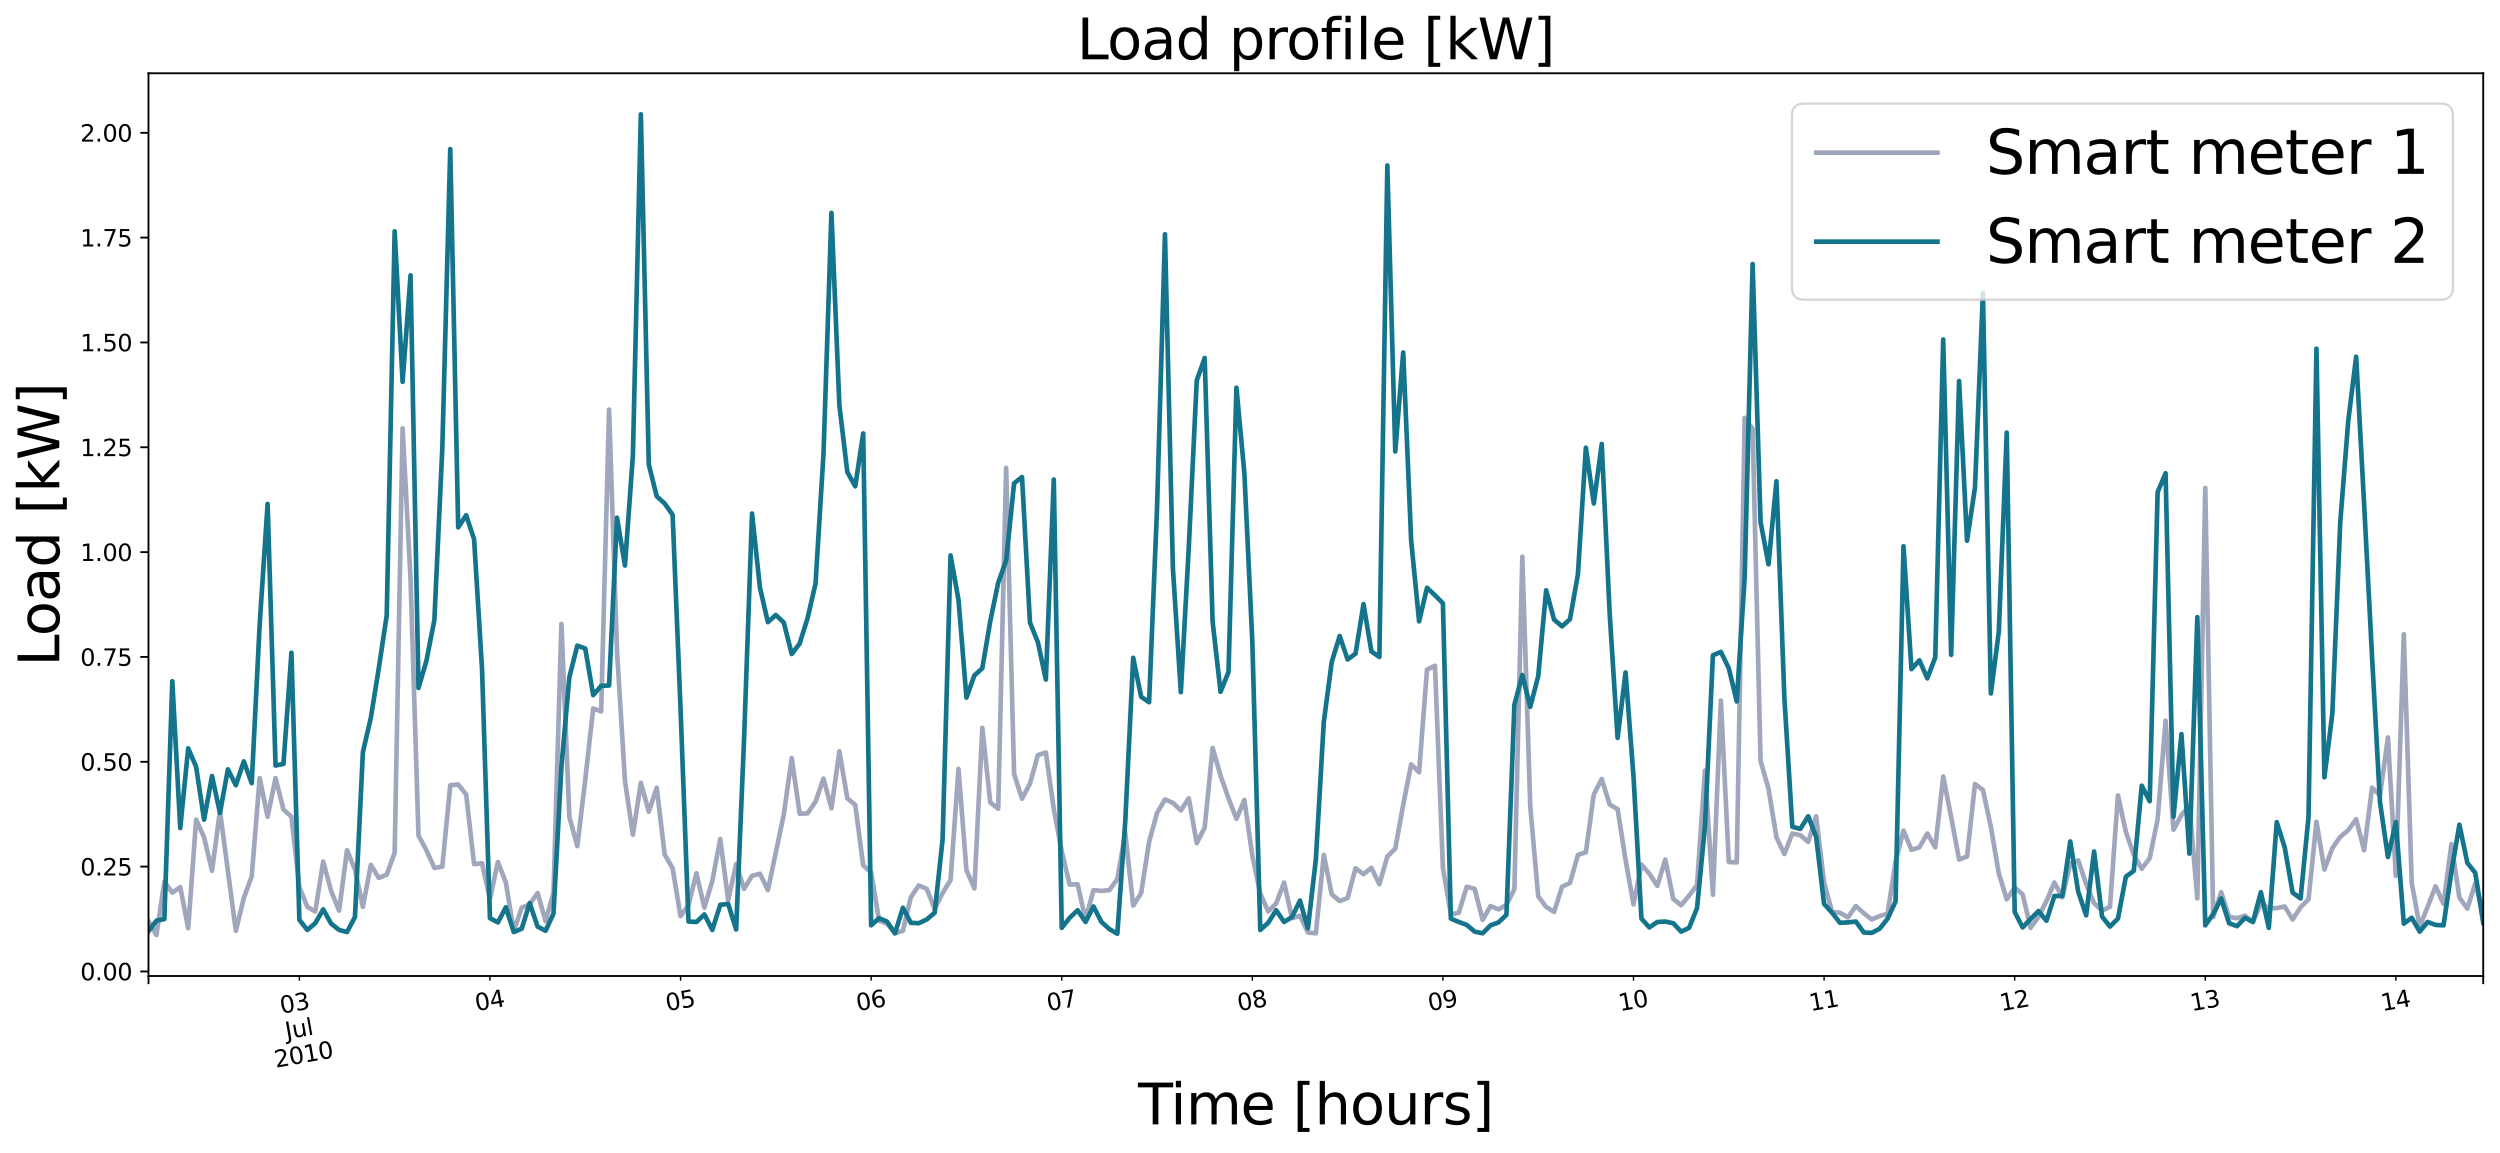 <?xml version="1.0" encoding="utf-8" standalone="no"?>
<!DOCTYPE svg PUBLIC "-//W3C//DTD SVG 1.1//EN"
  "http://www.w3.org/Graphics/SVG/1.1/DTD/svg11.dtd">
<svg xmlns:xlink="http://www.w3.org/1999/xlink" width="1072.393pt" height="494.498pt" viewBox="0 0 1072.393 494.498" xmlns="http://www.w3.org/2000/svg" version="1.1">
 <defs>
  <style type="text/css">*{stroke-linejoin: round; stroke-linecap: butt}</style>
 </defs>
 <g id="figure_1">
  <g id="patch_1">
   <path d="M 0 494.498 
L 1072.393 494.498 
L 1072.393 0 
L 0 0 
z
" style="fill: #ffffff"/>
  </g>
  <g id="axes_1">
   <g id="patch_2">
    <path d="M 63.693 418.664 
L 1065.193 418.664 
L 1065.193 31.436 
L 63.693 31.436 
z
" style="fill: #ffffff"/>
   </g>
   <g id="matplotlib.axis_1">
    <g id="xtick_1">
     <g id="line2d_1">
      <defs>
       <path id="m219dc40da8" d="M 0 0 
L 0 3.5 
" style="stroke: #000000; stroke-width: 0.8"/>
      </defs>
      <g>
       <use xlink:href="#m219dc40da8" x="63.693" y="418.664" style="stroke: #000000; stroke-width: 0.8"/>
      </g>
     </g>
    </g>
    <g id="xtick_2">
     <g id="line2d_2">
      <g>
       <use xlink:href="#m219dc40da8" x="1065.193" y="418.664" style="stroke: #000000; stroke-width: 0.8"/>
      </g>
     </g>
    </g>
    <g id="xtick_3">
     <g id="line2d_3">
      <defs>
       <path id="m2c9aaaabd2" d="M 0 0 
L 0 2 
" style="stroke: #000000; stroke-width: 0.6"/>
      </defs>
      <g>
       <use xlink:href="#m2c9aaaabd2" x="128.416" y="418.664" style="stroke: #000000; stroke-width: 0.6"/>
      </g>
     </g>
     <g id="text_1">
      <!-- 03 -->
      <g transform="translate(120.685 434.862) rotate(-10) scale(0.1 -0.1)">
       <defs>
        <path id="DejaVuSans-30" d="M 2034 4250 
Q 1547 4250 1301 3770 
Q 1056 3291 1056 2328 
Q 1056 1369 1301 889 
Q 1547 409 2034 409 
Q 2525 409 2770 889 
Q 3016 1369 3016 2328 
Q 3016 3291 2770 3770 
Q 2525 4250 2034 4250 
z
M 2034 4750 
Q 2819 4750 3233 4129 
Q 3647 3509 3647 2328 
Q 3647 1150 3233 529 
Q 2819 -91 2034 -91 
Q 1250 -91 836 529 
Q 422 1150 422 2328 
Q 422 3509 836 4129 
Q 1250 4750 2034 4750 
z
" transform="scale(0.016)"/>
        <path id="DejaVuSans-33" d="M 2597 2516 
Q 3050 2419 3304 2112 
Q 3559 1806 3559 1356 
Q 3559 666 3084 287 
Q 2609 -91 1734 -91 
Q 1441 -91 1130 -33 
Q 819 25 488 141 
L 488 750 
Q 750 597 1062 519 
Q 1375 441 1716 441 
Q 2309 441 2620 675 
Q 2931 909 2931 1356 
Q 2931 1769 2642 2001 
Q 2353 2234 1838 2234 
L 1294 2234 
L 1294 2753 
L 1863 2753 
Q 2328 2753 2575 2939 
Q 2822 3125 2822 3475 
Q 2822 3834 2567 4026 
Q 2313 4219 1838 4219 
Q 1578 4219 1281 4162 
Q 984 4106 628 3988 
L 628 4550 
Q 988 4650 1302 4700 
Q 1616 4750 1894 4750 
Q 2613 4750 3031 4423 
Q 3450 4097 3450 3541 
Q 3450 3153 3228 2886 
Q 3006 2619 2597 2516 
z
" transform="scale(0.016)"/>
       </defs>
       <use xlink:href="#DejaVuSans-30"/>
       <use xlink:href="#DejaVuSans-33" x="63.623"/>
      </g>
      <!-- Jul -->
      <g transform="translate(122.954 445.832) rotate(-10) scale(0.1 -0.1)">
       <defs>
        <path id="DejaVuSans-4a" d="M 628 4666 
L 1259 4666 
L 1259 325 
Q 1259 -519 939 -900 
Q 619 -1281 -91 -1281 
L -331 -1281 
L -331 -750 
L -134 -750 
Q 284 -750 456 -515 
Q 628 -281 628 325 
L 628 4666 
z
" transform="scale(0.016)"/>
        <path id="DejaVuSans-75" d="M 544 1381 
L 544 3500 
L 1119 3500 
L 1119 1403 
Q 1119 906 1312 657 
Q 1506 409 1894 409 
Q 2359 409 2629 706 
Q 2900 1003 2900 1516 
L 2900 3500 
L 3475 3500 
L 3475 0 
L 2900 0 
L 2900 538 
Q 2691 219 2414 64 
Q 2138 -91 1772 -91 
Q 1169 -91 856 284 
Q 544 659 544 1381 
z
M 1991 3584 
L 1991 3584 
z
" transform="scale(0.016)"/>
        <path id="DejaVuSans-6c" d="M 603 4863 
L 1178 4863 
L 1178 0 
L 603 0 
L 603 4863 
z
" transform="scale(0.016)"/>
       </defs>
       <use xlink:href="#DejaVuSans-4a"/>
       <use xlink:href="#DejaVuSans-75" x="29.492"/>
       <use xlink:href="#DejaVuSans-6c" x="92.871"/>
      </g>
      <!-- 2010 -->
      <g transform="translate(118.308 458.022) rotate(-10) scale(0.1 -0.1)">
       <defs>
        <path id="DejaVuSans-32" d="M 1228 531 
L 3431 531 
L 3431 0 
L 469 0 
L 469 531 
Q 828 903 1448 1529 
Q 2069 2156 2228 2338 
Q 2531 2678 2651 2914 
Q 2772 3150 2772 3378 
Q 2772 3750 2511 3984 
Q 2250 4219 1831 4219 
Q 1534 4219 1204 4116 
Q 875 4013 500 3803 
L 500 4441 
Q 881 4594 1212 4672 
Q 1544 4750 1819 4750 
Q 2544 4750 2975 4387 
Q 3406 4025 3406 3419 
Q 3406 3131 3298 2873 
Q 3191 2616 2906 2266 
Q 2828 2175 2409 1742 
Q 1991 1309 1228 531 
z
" transform="scale(0.016)"/>
        <path id="DejaVuSans-31" d="M 794 531 
L 1825 531 
L 1825 4091 
L 703 3866 
L 703 4441 
L 1819 4666 
L 2450 4666 
L 2450 531 
L 3481 531 
L 3481 0 
L 794 0 
L 794 531 
z
" transform="scale(0.016)"/>
       </defs>
       <use xlink:href="#DejaVuSans-32"/>
       <use xlink:href="#DejaVuSans-30" x="63.623"/>
       <use xlink:href="#DejaVuSans-31" x="127.246"/>
       <use xlink:href="#DejaVuSans-30" x="190.869"/>
      </g>
     </g>
    </g>
    <g id="xtick_4">
     <g id="line2d_4">
      <g>
       <use xlink:href="#m2c9aaaabd2" x="210.171" y="418.664" style="stroke: #000000; stroke-width: 0.6"/>
      </g>
     </g>
     <g id="text_2">
      <!-- 04 -->
      <g transform="translate(204.384 433.757) rotate(-10) scale(0.1 -0.1)">
       <defs>
        <path id="DejaVuSans-34" d="M 2419 4116 
L 825 1625 
L 2419 1625 
L 2419 4116 
z
M 2253 4666 
L 3047 4666 
L 3047 1625 
L 3713 1625 
L 3713 1100 
L 3047 1100 
L 3047 0 
L 2419 0 
L 2419 1100 
L 313 1100 
L 313 1709 
L 2253 4666 
z
" transform="scale(0.016)"/>
       </defs>
       <use xlink:href="#DejaVuSans-30"/>
       <use xlink:href="#DejaVuSans-34" x="63.623"/>
      </g>
     </g>
    </g>
    <g id="xtick_5">
     <g id="line2d_5">
      <g>
       <use xlink:href="#m2c9aaaabd2" x="291.926" y="418.664" style="stroke: #000000; stroke-width: 0.6"/>
      </g>
     </g>
     <g id="text_3">
      <!-- 05 -->
      <g transform="translate(286.139 433.757) rotate(-10) scale(0.1 -0.1)">
       <defs>
        <path id="DejaVuSans-35" d="M 691 4666 
L 3169 4666 
L 3169 4134 
L 1269 4134 
L 1269 2991 
Q 1406 3038 1543 3061 
Q 1681 3084 1819 3084 
Q 2600 3084 3056 2656 
Q 3513 2228 3513 1497 
Q 3513 744 3044 326 
Q 2575 -91 1722 -91 
Q 1428 -91 1123 -41 
Q 819 9 494 109 
L 494 744 
Q 775 591 1075 516 
Q 1375 441 1709 441 
Q 2250 441 2565 725 
Q 2881 1009 2881 1497 
Q 2881 1984 2565 2268 
Q 2250 2553 1709 2553 
Q 1456 2553 1204 2497 
Q 953 2441 691 2322 
L 691 4666 
z
" transform="scale(0.016)"/>
       </defs>
       <use xlink:href="#DejaVuSans-30"/>
       <use xlink:href="#DejaVuSans-35" x="63.623"/>
      </g>
     </g>
    </g>
    <g id="xtick_6">
     <g id="line2d_6">
      <g>
       <use xlink:href="#m2c9aaaabd2" x="373.681" y="418.664" style="stroke: #000000; stroke-width: 0.6"/>
      </g>
     </g>
     <g id="text_4">
      <!-- 06 -->
      <g transform="translate(367.895 433.757) rotate(-10) scale(0.1 -0.1)">
       <defs>
        <path id="DejaVuSans-36" d="M 2113 2584 
Q 1688 2584 1439 2293 
Q 1191 2003 1191 1497 
Q 1191 994 1439 701 
Q 1688 409 2113 409 
Q 2538 409 2786 701 
Q 3034 994 3034 1497 
Q 3034 2003 2786 2293 
Q 2538 2584 2113 2584 
z
M 3366 4563 
L 3366 3988 
Q 3128 4100 2886 4159 
Q 2644 4219 2406 4219 
Q 1781 4219 1451 3797 
Q 1122 3375 1075 2522 
Q 1259 2794 1537 2939 
Q 1816 3084 2150 3084 
Q 2853 3084 3261 2657 
Q 3669 2231 3669 1497 
Q 3669 778 3244 343 
Q 2819 -91 2113 -91 
Q 1303 -91 875 529 
Q 447 1150 447 2328 
Q 447 3434 972 4092 
Q 1497 4750 2381 4750 
Q 2619 4750 2861 4703 
Q 3103 4656 3366 4563 
z
" transform="scale(0.016)"/>
       </defs>
       <use xlink:href="#DejaVuSans-30"/>
       <use xlink:href="#DejaVuSans-36" x="63.623"/>
      </g>
     </g>
    </g>
    <g id="xtick_7">
     <g id="line2d_7">
      <g>
       <use xlink:href="#m2c9aaaabd2" x="455.436" y="418.664" style="stroke: #000000; stroke-width: 0.6"/>
      </g>
     </g>
     <g id="text_5">
      <!-- 07 -->
      <g transform="translate(449.65 433.757) rotate(-10) scale(0.1 -0.1)">
       <defs>
        <path id="DejaVuSans-37" d="M 525 4666 
L 3525 4666 
L 3525 4397 
L 1831 0 
L 1172 0 
L 2766 4134 
L 525 4134 
L 525 4666 
z
" transform="scale(0.016)"/>
       </defs>
       <use xlink:href="#DejaVuSans-30"/>
       <use xlink:href="#DejaVuSans-37" x="63.623"/>
      </g>
     </g>
    </g>
    <g id="xtick_8">
     <g id="line2d_8">
      <g>
       <use xlink:href="#m2c9aaaabd2" x="537.191" y="418.664" style="stroke: #000000; stroke-width: 0.6"/>
      </g>
     </g>
     <g id="text_6">
      <!-- 08 -->
      <g transform="translate(531.405 433.757) rotate(-10) scale(0.1 -0.1)">
       <defs>
        <path id="DejaVuSans-38" d="M 2034 2216 
Q 1584 2216 1326 1975 
Q 1069 1734 1069 1313 
Q 1069 891 1326 650 
Q 1584 409 2034 409 
Q 2484 409 2743 651 
Q 3003 894 3003 1313 
Q 3003 1734 2745 1975 
Q 2488 2216 2034 2216 
z
M 1403 2484 
Q 997 2584 770 2862 
Q 544 3141 544 3541 
Q 544 4100 942 4425 
Q 1341 4750 2034 4750 
Q 2731 4750 3128 4425 
Q 3525 4100 3525 3541 
Q 3525 3141 3298 2862 
Q 3072 2584 2669 2484 
Q 3125 2378 3379 2068 
Q 3634 1759 3634 1313 
Q 3634 634 3220 271 
Q 2806 -91 2034 -91 
Q 1263 -91 848 271 
Q 434 634 434 1313 
Q 434 1759 690 2068 
Q 947 2378 1403 2484 
z
M 1172 3481 
Q 1172 3119 1398 2916 
Q 1625 2713 2034 2713 
Q 2441 2713 2670 2916 
Q 2900 3119 2900 3481 
Q 2900 3844 2670 4047 
Q 2441 4250 2034 4250 
Q 1625 4250 1398 4047 
Q 1172 3844 1172 3481 
z
" transform="scale(0.016)"/>
       </defs>
       <use xlink:href="#DejaVuSans-30"/>
       <use xlink:href="#DejaVuSans-38" x="63.623"/>
      </g>
     </g>
    </g>
    <g id="xtick_9">
     <g id="line2d_9">
      <g>
       <use xlink:href="#m2c9aaaabd2" x="618.947" y="418.664" style="stroke: #000000; stroke-width: 0.6"/>
      </g>
     </g>
     <g id="text_7">
      <!-- 09 -->
      <g transform="translate(613.16 433.757) rotate(-10) scale(0.1 -0.1)">
       <defs>
        <path id="DejaVuSans-39" d="M 703 97 
L 703 672 
Q 941 559 1184 500 
Q 1428 441 1663 441 
Q 2288 441 2617 861 
Q 2947 1281 2994 2138 
Q 2813 1869 2534 1725 
Q 2256 1581 1919 1581 
Q 1219 1581 811 2004 
Q 403 2428 403 3163 
Q 403 3881 828 4315 
Q 1253 4750 1959 4750 
Q 2769 4750 3195 4129 
Q 3622 3509 3622 2328 
Q 3622 1225 3098 567 
Q 2575 -91 1691 -91 
Q 1453 -91 1209 -44 
Q 966 3 703 97 
z
M 1959 2075 
Q 2384 2075 2632 2365 
Q 2881 2656 2881 3163 
Q 2881 3666 2632 3958 
Q 2384 4250 1959 4250 
Q 1534 4250 1286 3958 
Q 1038 3666 1038 3163 
Q 1038 2656 1286 2365 
Q 1534 2075 1959 2075 
z
" transform="scale(0.016)"/>
       </defs>
       <use xlink:href="#DejaVuSans-30"/>
       <use xlink:href="#DejaVuSans-39" x="63.623"/>
      </g>
     </g>
    </g>
    <g id="xtick_10">
     <g id="line2d_10">
      <g>
       <use xlink:href="#m2c9aaaabd2" x="700.702" y="418.664" style="stroke: #000000; stroke-width: 0.6"/>
      </g>
     </g>
     <g id="text_8">
      <!-- 10 -->
      <g transform="translate(694.915 433.757) rotate(-10) scale(0.1 -0.1)">
       <use xlink:href="#DejaVuSans-31"/>
       <use xlink:href="#DejaVuSans-30" x="63.623"/>
      </g>
     </g>
    </g>
    <g id="xtick_11">
     <g id="line2d_11">
      <g>
       <use xlink:href="#m2c9aaaabd2" x="782.457" y="418.664" style="stroke: #000000; stroke-width: 0.6"/>
      </g>
     </g>
     <g id="text_9">
      <!-- 11 -->
      <g transform="translate(776.67 433.757) rotate(-10) scale(0.1 -0.1)">
       <use xlink:href="#DejaVuSans-31"/>
       <use xlink:href="#DejaVuSans-31" x="63.623"/>
      </g>
     </g>
    </g>
    <g id="xtick_12">
     <g id="line2d_12">
      <g>
       <use xlink:href="#m2c9aaaabd2" x="864.212" y="418.664" style="stroke: #000000; stroke-width: 0.6"/>
      </g>
     </g>
     <g id="text_10">
      <!-- 12 -->
      <g transform="translate(858.425 433.757) rotate(-10) scale(0.1 -0.1)">
       <use xlink:href="#DejaVuSans-31"/>
       <use xlink:href="#DejaVuSans-32" x="63.623"/>
      </g>
     </g>
    </g>
    <g id="xtick_13">
     <g id="line2d_13">
      <g>
       <use xlink:href="#m2c9aaaabd2" x="945.967" y="418.664" style="stroke: #000000; stroke-width: 0.6"/>
      </g>
     </g>
     <g id="text_11">
      <!-- 13 -->
      <g transform="translate(940.18 433.757) rotate(-10) scale(0.1 -0.1)">
       <use xlink:href="#DejaVuSans-31"/>
       <use xlink:href="#DejaVuSans-33" x="63.623"/>
      </g>
     </g>
    </g>
    <g id="xtick_14">
     <g id="line2d_14">
      <g>
       <use xlink:href="#m2c9aaaabd2" x="1027.722" y="418.664" style="stroke: #000000; stroke-width: 0.6"/>
      </g>
     </g>
     <g id="text_12">
      <!-- 14 -->
      <g transform="translate(1021.935 433.757) rotate(-10) scale(0.1 -0.1)">
       <use xlink:href="#DejaVuSans-31"/>
       <use xlink:href="#DejaVuSans-34" x="63.623"/>
      </g>
     </g>
    </g>
    <g id="text_13">
     <!-- Time [hours] -->
     <g transform="translate(488.168 482.306) scale(0.24 -0.24)">
      <defs>
       <path id="DejaVuSans-54" d="M -19 4666 
L 3928 4666 
L 3928 4134 
L 2272 4134 
L 2272 0 
L 1638 0 
L 1638 4134 
L -19 4134 
L -19 4666 
z
" transform="scale(0.016)"/>
       <path id="DejaVuSans-69" d="M 603 3500 
L 1178 3500 
L 1178 0 
L 603 0 
L 603 3500 
z
M 603 4863 
L 1178 4863 
L 1178 4134 
L 603 4134 
L 603 4863 
z
" transform="scale(0.016)"/>
       <path id="DejaVuSans-6d" d="M 3328 2828 
Q 3544 3216 3844 3400 
Q 4144 3584 4550 3584 
Q 5097 3584 5394 3201 
Q 5691 2819 5691 2113 
L 5691 0 
L 5113 0 
L 5113 2094 
Q 5113 2597 4934 2840 
Q 4756 3084 4391 3084 
Q 3944 3084 3684 2787 
Q 3425 2491 3425 1978 
L 3425 0 
L 2847 0 
L 2847 2094 
Q 2847 2600 2669 2842 
Q 2491 3084 2119 3084 
Q 1678 3084 1418 2786 
Q 1159 2488 1159 1978 
L 1159 0 
L 581 0 
L 581 3500 
L 1159 3500 
L 1159 2956 
Q 1356 3278 1631 3431 
Q 1906 3584 2284 3584 
Q 2666 3584 2933 3390 
Q 3200 3197 3328 2828 
z
" transform="scale(0.016)"/>
       <path id="DejaVuSans-65" d="M 3597 1894 
L 3597 1613 
L 953 1613 
Q 991 1019 1311 708 
Q 1631 397 2203 397 
Q 2534 397 2845 478 
Q 3156 559 3463 722 
L 3463 178 
Q 3153 47 2828 -22 
Q 2503 -91 2169 -91 
Q 1331 -91 842 396 
Q 353 884 353 1716 
Q 353 2575 817 3079 
Q 1281 3584 2069 3584 
Q 2775 3584 3186 3129 
Q 3597 2675 3597 1894 
z
M 3022 2063 
Q 3016 2534 2758 2815 
Q 2500 3097 2075 3097 
Q 1594 3097 1305 2825 
Q 1016 2553 972 2059 
L 3022 2063 
z
" transform="scale(0.016)"/>
       <path id="DejaVuSans-20" transform="scale(0.016)"/>
       <path id="DejaVuSans-5b" d="M 550 4863 
L 1875 4863 
L 1875 4416 
L 1125 4416 
L 1125 -397 
L 1875 -397 
L 1875 -844 
L 550 -844 
L 550 4863 
z
" transform="scale(0.016)"/>
       <path id="DejaVuSans-68" d="M 3513 2113 
L 3513 0 
L 2938 0 
L 2938 2094 
Q 2938 2591 2744 2837 
Q 2550 3084 2163 3084 
Q 1697 3084 1428 2787 
Q 1159 2491 1159 1978 
L 1159 0 
L 581 0 
L 581 4863 
L 1159 4863 
L 1159 2956 
Q 1366 3272 1645 3428 
Q 1925 3584 2291 3584 
Q 2894 3584 3203 3211 
Q 3513 2838 3513 2113 
z
" transform="scale(0.016)"/>
       <path id="DejaVuSans-6f" d="M 1959 3097 
Q 1497 3097 1228 2736 
Q 959 2375 959 1747 
Q 959 1119 1226 758 
Q 1494 397 1959 397 
Q 2419 397 2687 759 
Q 2956 1122 2956 1747 
Q 2956 2369 2687 2733 
Q 2419 3097 1959 3097 
z
M 1959 3584 
Q 2709 3584 3137 3096 
Q 3566 2609 3566 1747 
Q 3566 888 3137 398 
Q 2709 -91 1959 -91 
Q 1206 -91 779 398 
Q 353 888 353 1747 
Q 353 2609 779 3096 
Q 1206 3584 1959 3584 
z
" transform="scale(0.016)"/>
       <path id="DejaVuSans-72" d="M 2631 2963 
Q 2534 3019 2420 3045 
Q 2306 3072 2169 3072 
Q 1681 3072 1420 2755 
Q 1159 2438 1159 1844 
L 1159 0 
L 581 0 
L 581 3500 
L 1159 3500 
L 1159 2956 
Q 1341 3275 1631 3429 
Q 1922 3584 2338 3584 
Q 2397 3584 2469 3576 
Q 2541 3569 2628 3553 
L 2631 2963 
z
" transform="scale(0.016)"/>
       <path id="DejaVuSans-73" d="M 2834 3397 
L 2834 2853 
Q 2591 2978 2328 3040 
Q 2066 3103 1784 3103 
Q 1356 3103 1142 2972 
Q 928 2841 928 2578 
Q 928 2378 1081 2264 
Q 1234 2150 1697 2047 
L 1894 2003 
Q 2506 1872 2764 1633 
Q 3022 1394 3022 966 
Q 3022 478 2636 193 
Q 2250 -91 1575 -91 
Q 1294 -91 989 -36 
Q 684 19 347 128 
L 347 722 
Q 666 556 975 473 
Q 1284 391 1588 391 
Q 1994 391 2212 530 
Q 2431 669 2431 922 
Q 2431 1156 2273 1281 
Q 2116 1406 1581 1522 
L 1381 1569 
Q 847 1681 609 1914 
Q 372 2147 372 2553 
Q 372 3047 722 3315 
Q 1072 3584 1716 3584 
Q 2034 3584 2315 3537 
Q 2597 3491 2834 3397 
z
" transform="scale(0.016)"/>
       <path id="DejaVuSans-5d" d="M 1947 4863 
L 1947 -844 
L 622 -844 
L 622 -397 
L 1369 -397 
L 1369 4416 
L 622 4416 
L 622 4863 
L 1947 4863 
z
" transform="scale(0.016)"/>
      </defs>
      <use xlink:href="#DejaVuSans-54"/>
      <use xlink:href="#DejaVuSans-69" x="57.959"/>
      <use xlink:href="#DejaVuSans-6d" x="85.742"/>
      <use xlink:href="#DejaVuSans-65" x="183.154"/>
      <use xlink:href="#DejaVuSans-20" x="244.678"/>
      <use xlink:href="#DejaVuSans-5b" x="276.465"/>
      <use xlink:href="#DejaVuSans-68" x="315.479"/>
      <use xlink:href="#DejaVuSans-6f" x="378.857"/>
      <use xlink:href="#DejaVuSans-75" x="440.039"/>
      <use xlink:href="#DejaVuSans-72" x="503.418"/>
      <use xlink:href="#DejaVuSans-73" x="544.531"/>
      <use xlink:href="#DejaVuSans-5d" x="596.631"/>
     </g>
    </g>
   </g>
   <g id="matplotlib.axis_2">
    <g id="ytick_1">
     <g id="line2d_15">
      <defs>
       <path id="m8b537c9145" d="M 0 0 
L -3.5 0 
" style="stroke: #000000; stroke-width: 0.8"/>
      </defs>
      <g>
       <use xlink:href="#m8b537c9145" x="63.693" y="416.713" style="stroke: #000000; stroke-width: 0.8"/>
      </g>
     </g>
     <g id="text_14">
      <!-- 0.00 -->
      <g transform="translate(34.428 420.512) scale(0.1 -0.1)">
       <defs>
        <path id="DejaVuSans-2e" d="M 684 794 
L 1344 794 
L 1344 0 
L 684 0 
L 684 794 
z
" transform="scale(0.016)"/>
       </defs>
       <use xlink:href="#DejaVuSans-30"/>
       <use xlink:href="#DejaVuSans-2e" x="63.623"/>
       <use xlink:href="#DejaVuSans-30" x="95.41"/>
       <use xlink:href="#DejaVuSans-30" x="159.033"/>
      </g>
     </g>
    </g>
    <g id="ytick_2">
     <g id="line2d_16">
      <g>
       <use xlink:href="#m8b537c9145" x="63.693" y="371.742" style="stroke: #000000; stroke-width: 0.8"/>
      </g>
     </g>
     <g id="text_15">
      <!-- 0.25 -->
      <g transform="translate(34.428 375.542) scale(0.1 -0.1)">
       <use xlink:href="#DejaVuSans-30"/>
       <use xlink:href="#DejaVuSans-2e" x="63.623"/>
       <use xlink:href="#DejaVuSans-32" x="95.41"/>
       <use xlink:href="#DejaVuSans-35" x="159.033"/>
      </g>
     </g>
    </g>
    <g id="ytick_3">
     <g id="line2d_17">
      <g>
       <use xlink:href="#m8b537c9145" x="63.693" y="326.772" style="stroke: #000000; stroke-width: 0.8"/>
      </g>
     </g>
     <g id="text_16">
      <!-- 0.50 -->
      <g transform="translate(34.428 330.572) scale(0.1 -0.1)">
       <use xlink:href="#DejaVuSans-30"/>
       <use xlink:href="#DejaVuSans-2e" x="63.623"/>
       <use xlink:href="#DejaVuSans-35" x="95.41"/>
       <use xlink:href="#DejaVuSans-30" x="159.033"/>
      </g>
     </g>
    </g>
    <g id="ytick_4">
     <g id="line2d_18">
      <g>
       <use xlink:href="#m8b537c9145" x="63.693" y="281.802" style="stroke: #000000; stroke-width: 0.8"/>
      </g>
     </g>
     <g id="text_17">
      <!-- 0.75 -->
      <g transform="translate(34.428 285.602) scale(0.1 -0.1)">
       <use xlink:href="#DejaVuSans-30"/>
       <use xlink:href="#DejaVuSans-2e" x="63.623"/>
       <use xlink:href="#DejaVuSans-37" x="95.41"/>
       <use xlink:href="#DejaVuSans-35" x="159.033"/>
      </g>
     </g>
    </g>
    <g id="ytick_5">
     <g id="line2d_19">
      <g>
       <use xlink:href="#m8b537c9145" x="63.693" y="236.832" style="stroke: #000000; stroke-width: 0.8"/>
      </g>
     </g>
     <g id="text_18">
      <!-- 1.00 -->
      <g transform="translate(34.428 240.632) scale(0.1 -0.1)">
       <use xlink:href="#DejaVuSans-31"/>
       <use xlink:href="#DejaVuSans-2e" x="63.623"/>
       <use xlink:href="#DejaVuSans-30" x="95.41"/>
       <use xlink:href="#DejaVuSans-30" x="159.033"/>
      </g>
     </g>
    </g>
    <g id="ytick_6">
     <g id="line2d_20">
      <g>
       <use xlink:href="#m8b537c9145" x="63.693" y="191.862" style="stroke: #000000; stroke-width: 0.8"/>
      </g>
     </g>
     <g id="text_19">
      <!-- 1.25 -->
      <g transform="translate(34.428 195.662) scale(0.1 -0.1)">
       <use xlink:href="#DejaVuSans-31"/>
       <use xlink:href="#DejaVuSans-2e" x="63.623"/>
       <use xlink:href="#DejaVuSans-32" x="95.41"/>
       <use xlink:href="#DejaVuSans-35" x="159.033"/>
      </g>
     </g>
    </g>
    <g id="ytick_7">
     <g id="line2d_21">
      <g>
       <use xlink:href="#m8b537c9145" x="63.693" y="146.892" style="stroke: #000000; stroke-width: 0.8"/>
      </g>
     </g>
     <g id="text_20">
      <!-- 1.50 -->
      <g transform="translate(34.428 150.692) scale(0.1 -0.1)">
       <use xlink:href="#DejaVuSans-31"/>
       <use xlink:href="#DejaVuSans-2e" x="63.623"/>
       <use xlink:href="#DejaVuSans-35" x="95.41"/>
       <use xlink:href="#DejaVuSans-30" x="159.033"/>
      </g>
     </g>
    </g>
    <g id="ytick_8">
     <g id="line2d_22">
      <g>
       <use xlink:href="#m8b537c9145" x="63.693" y="101.922" style="stroke: #000000; stroke-width: 0.8"/>
      </g>
     </g>
     <g id="text_21">
      <!-- 1.75 -->
      <g transform="translate(34.428 105.722) scale(0.1 -0.1)">
       <use xlink:href="#DejaVuSans-31"/>
       <use xlink:href="#DejaVuSans-2e" x="63.623"/>
       <use xlink:href="#DejaVuSans-37" x="95.41"/>
       <use xlink:href="#DejaVuSans-35" x="159.033"/>
      </g>
     </g>
    </g>
    <g id="ytick_9">
     <g id="line2d_23">
      <g>
       <use xlink:href="#m8b537c9145" x="63.693" y="56.952" style="stroke: #000000; stroke-width: 0.8"/>
      </g>
     </g>
     <g id="text_22">
      <!-- 2.00 -->
      <g transform="translate(34.428 60.751) scale(0.1 -0.1)">
       <use xlink:href="#DejaVuSans-32"/>
       <use xlink:href="#DejaVuSans-2e" x="63.623"/>
       <use xlink:href="#DejaVuSans-30" x="95.41"/>
       <use xlink:href="#DejaVuSans-30" x="159.033"/>
      </g>
     </g>
    </g>
    <g id="text_23">
     <!-- Load [kW] -->
     <g transform="translate(25.436 285.832) rotate(-90) scale(0.24 -0.24)">
      <defs>
       <path id="DejaVuSans-4c" d="M 628 4666 
L 1259 4666 
L 1259 531 
L 3531 531 
L 3531 0 
L 628 0 
L 628 4666 
z
" transform="scale(0.016)"/>
       <path id="DejaVuSans-61" d="M 2194 1759 
Q 1497 1759 1228 1600 
Q 959 1441 959 1056 
Q 959 750 1161 570 
Q 1363 391 1709 391 
Q 2188 391 2477 730 
Q 2766 1069 2766 1631 
L 2766 1759 
L 2194 1759 
z
M 3341 1997 
L 3341 0 
L 2766 0 
L 2766 531 
Q 2569 213 2275 61 
Q 1981 -91 1556 -91 
Q 1019 -91 701 211 
Q 384 513 384 1019 
Q 384 1609 779 1909 
Q 1175 2209 1959 2209 
L 2766 2209 
L 2766 2266 
Q 2766 2663 2505 2880 
Q 2244 3097 1772 3097 
Q 1472 3097 1187 3025 
Q 903 2953 641 2809 
L 641 3341 
Q 956 3463 1253 3523 
Q 1550 3584 1831 3584 
Q 2591 3584 2966 3190 
Q 3341 2797 3341 1997 
z
" transform="scale(0.016)"/>
       <path id="DejaVuSans-64" d="M 2906 2969 
L 2906 4863 
L 3481 4863 
L 3481 0 
L 2906 0 
L 2906 525 
Q 2725 213 2448 61 
Q 2172 -91 1784 -91 
Q 1150 -91 751 415 
Q 353 922 353 1747 
Q 353 2572 751 3078 
Q 1150 3584 1784 3584 
Q 2172 3584 2448 3432 
Q 2725 3281 2906 2969 
z
M 947 1747 
Q 947 1113 1208 752 
Q 1469 391 1925 391 
Q 2381 391 2643 752 
Q 2906 1113 2906 1747 
Q 2906 2381 2643 2742 
Q 2381 3103 1925 3103 
Q 1469 3103 1208 2742 
Q 947 2381 947 1747 
z
" transform="scale(0.016)"/>
       <path id="DejaVuSans-6b" d="M 581 4863 
L 1159 4863 
L 1159 1991 
L 2875 3500 
L 3609 3500 
L 1753 1863 
L 3688 0 
L 2938 0 
L 1159 1709 
L 1159 0 
L 581 0 
L 581 4863 
z
" transform="scale(0.016)"/>
       <path id="DejaVuSans-57" d="M 213 4666 
L 850 4666 
L 1831 722 
L 2809 4666 
L 3519 4666 
L 4500 722 
L 5478 4666 
L 6119 4666 
L 4947 0 
L 4153 0 
L 3169 4050 
L 2175 0 
L 1381 0 
L 213 4666 
z
" transform="scale(0.016)"/>
      </defs>
      <use xlink:href="#DejaVuSans-4c"/>
      <use xlink:href="#DejaVuSans-6f" x="53.963"/>
      <use xlink:href="#DejaVuSans-61" x="115.145"/>
      <use xlink:href="#DejaVuSans-64" x="176.424"/>
      <use xlink:href="#DejaVuSans-20" x="239.9"/>
      <use xlink:href="#DejaVuSans-5b" x="271.688"/>
      <use xlink:href="#DejaVuSans-6b" x="310.701"/>
      <use xlink:href="#DejaVuSans-57" x="368.611"/>
      <use xlink:href="#DejaVuSans-5d" x="467.488"/>
     </g>
    </g>
   </g>
   <g id="line2d_24">
    <path d="M 63.693 395.127 
L 67.1 401.063 
L 70.506 378.218 
L 73.913 382.895 
L 77.319 380.557 
L 80.725 398.185 
L 84.132 351.596 
L 87.538 359.151 
L 90.945 373.541 
L 94.351 347.818 
L 101.164 399.264 
L 104.571 385.234 
L 107.977 375.88 
L 111.384 333.788 
L 114.79 350.337 
L 118.197 333.788 
L 121.603 347.279 
L 125.009 350.337 
L 128.416 380.557 
L 131.822 389.011 
L 135.229 390.99 
L 138.635 369.584 
L 142.042 382.176 
L 145.448 390.63 
L 148.855 364.727 
L 152.261 373.002 
L 155.668 389.011 
L 159.074 371.023 
L 162.481 376.599 
L 165.887 375.16 
L 169.293 365.806 
L 172.7 183.768 
L 176.106 248.345 
L 179.513 358.431 
L 182.919 364.727 
L 186.326 372.282 
L 189.732 371.742 
L 193.139 336.846 
L 196.545 336.486 
L 199.952 340.803 
L 203.358 370.663 
L 206.765 370.303 
L 210.171 385.593 
L 213.577 369.764 
L 216.984 378.578 
L 220.39 399.444 
L 223.797 389.371 
L 227.203 387.932 
L 230.61 383.075 
L 234.016 395.127 
L 237.423 382.895 
L 240.829 267.592 
L 244.236 350.517 
L 247.642 362.928 
L 251.049 334.507 
L 254.455 303.928 
L 257.861 305.187 
L 261.268 175.673 
L 264.674 279.284 
L 268.081 335.047 
L 271.487 358.072 
L 274.894 335.766 
L 278.3 348.178 
L 281.707 337.925 
L 285.113 366.526 
L 288.52 372.462 
L 291.926 392.968 
L 295.333 388.291 
L 298.739 374.621 
L 302.146 389.371 
L 305.552 377.858 
L 308.958 359.87 
L 312.365 386.133 
L 315.771 370.663 
L 319.178 381.276 
L 322.584 375.7 
L 325.991 374.8 
L 329.397 381.816 
L 336.21 349.437 
L 339.617 325.154 
L 343.023 349.078 
L 346.43 348.898 
L 349.836 343.861 
L 353.242 333.968 
L 356.649 346.739 
L 360.055 322.275 
L 363.462 342.422 
L 366.868 345.3 
L 370.275 371.203 
L 373.681 374.261 
L 377.088 394.947 
L 380.494 396.206 
L 383.901 400.343 
L 387.307 399.264 
L 390.714 384.874 
L 394.12 379.837 
L 397.526 381.276 
L 400.933 389.91 
L 404.339 383.075 
L 407.746 377.499 
L 411.152 329.83 
L 414.559 373.182 
L 417.965 381.096 
L 421.372 312.202 
L 424.778 344.221 
L 428.185 346.919 
L 431.591 200.676 
L 434.998 331.989 
L 438.404 342.602 
L 441.81 336.126 
L 445.217 323.894 
L 448.623 322.815 
L 452.03 347.099 
L 455.436 365.087 
L 458.843 379.477 
L 462.249 379.297 
L 465.656 394.407 
L 469.062 381.816 
L 472.469 382.176 
L 475.875 381.816 
L 479.282 377.139 
L 482.688 357.352 
L 486.094 388.471 
L 489.501 383.075 
L 492.907 361.13 
L 496.314 348.718 
L 499.72 342.962 
L 503.127 344.401 
L 506.533 347.639 
L 509.94 342.422 
L 513.346 361.669 
L 516.753 355.014 
L 520.159 320.836 
L 523.566 332.709 
L 526.972 342.422 
L 530.378 351.236 
L 533.785 343.142 
L 537.191 367.066 
L 540.598 383.255 
L 544.004 390.99 
L 547.411 387.572 
L 550.817 378.578 
L 554.224 393.868 
L 557.63 392.788 
L 561.037 399.984 
L 564.443 400.343 
L 567.85 366.706 
L 571.256 383.615 
L 574.663 386.493 
L 578.069 385.234 
L 581.475 372.462 
L 584.882 374.98 
L 588.288 372.282 
L 591.695 379.297 
L 595.101 367.425 
L 598.508 364.008 
L 601.914 345.3 
L 605.321 327.852 
L 608.727 331.269 
L 612.134 287.199 
L 615.54 285.58 
L 618.947 372.282 
L 622.353 392.249 
L 625.759 391.529 
L 629.166 380.377 
L 632.572 381.276 
L 635.979 394.587 
L 639.385 388.651 
L 642.792 390.09 
L 646.198 388.112 
L 649.605 381.456 
L 653.011 238.811 
L 656.418 346.02 
L 659.824 384.514 
L 663.231 389.011 
L 666.637 391.17 
L 670.043 380.377 
L 673.45 378.758 
L 676.856 366.706 
L 680.263 365.627 
L 683.669 340.803 
L 687.076 334.148 
L 690.482 345.12 
L 693.889 347.099 
L 697.295 368.864 
L 700.702 387.932 
L 704.108 370.843 
L 707.515 374.8 
L 710.921 380.017 
L 714.327 368.685 
L 717.734 385.593 
L 721.14 388.291 
L 724.547 384.154 
L 727.953 379.657 
L 731.36 330.55 
L 734.766 383.794 
L 738.173 300.51 
L 741.579 369.764 
L 744.986 369.944 
L 748.392 179.271 
L 751.799 183.948 
L 755.205 326.413 
L 758.611 338.285 
L 762.018 359.151 
L 765.424 366.346 
L 768.831 357.532 
L 772.237 358.251 
L 775.644 361.13 
L 779.05 350.157 
L 782.457 378.578 
L 785.863 391.17 
L 789.27 391.529 
L 792.676 393.508 
L 796.083 388.651 
L 799.489 391.709 
L 802.896 394.407 
L 806.302 392.968 
L 809.708 391.889 
L 813.115 369.584 
L 816.521 356.273 
L 819.928 364.547 
L 823.334 363.468 
L 826.741 357.532 
L 830.147 363.468 
L 833.554 333.068 
L 836.96 350.517 
L 840.367 368.685 
L 843.773 367.425 
L 847.18 336.306 
L 850.586 338.824 
L 853.992 354.654 
L 857.399 374.621 
L 860.805 385.773 
L 864.212 380.737 
L 867.618 383.615 
L 871.025 398.005 
L 874.431 393.328 
L 877.838 386.493 
L 881.244 378.578 
L 884.651 384.874 
L 888.057 370.483 
L 891.464 369.044 
L 894.87 379.297 
L 898.276 387.392 
L 901.683 390.63 
L 905.089 389.011 
L 908.496 341.163 
L 911.902 356.812 
L 915.309 366.706 
L 918.715 372.642 
L 922.122 368.145 
L 925.528 351.416 
L 928.935 309.144 
L 932.341 355.913 
L 935.748 349.617 
L 939.154 345.66 
L 942.56 385.413 
L 945.967 209.311 
L 949.373 393.328 
L 952.78 382.715 
L 956.186 393.328 
L 959.593 393.868 
L 962.999 392.788 
L 966.406 395.487 
L 969.812 387.572 
L 973.219 389.551 
L 976.625 389.551 
L 980.032 388.831 
L 983.438 394.407 
L 986.844 389.191 
L 990.251 385.773 
L 993.657 352.495 
L 997.064 373.002 
L 1000.47 363.828 
L 1003.877 358.971 
L 1007.283 356.093 
L 1010.69 351.416 
L 1014.096 364.727 
L 1017.503 337.925 
L 1020.909 341.163 
L 1024.316 316.339 
L 1027.722 375.7 
L 1031.128 272.089 
L 1034.535 378.758 
L 1037.941 397.465 
L 1041.348 389.011 
L 1044.754 380.197 
L 1048.161 387.752 
L 1051.567 362.029 
L 1054.974 385.054 
L 1058.38 389.731 
L 1061.787 378.938 
L 1065.193 391.349 
L 1065.193 391.349 
" clip-path="url(#p4be3d9cc71)" style="fill: none; stroke: #a0a7bc; stroke-width: 2; stroke-linecap: square"/>
   </g>
   <g id="line2d_25">
    <path d="M 63.693 399.444 
L 67.1 394.947 
L 70.506 394.228 
L 73.913 292.235 
L 77.319 355.194 
L 80.725 321.016 
L 84.132 328.931 
L 87.538 351.596 
L 90.945 332.888 
L 94.351 348.718 
L 97.758 330.01 
L 101.164 336.846 
L 104.571 326.593 
L 107.977 335.946 
L 111.384 267.952 
L 114.79 216.146 
L 118.197 328.391 
L 121.603 327.672 
L 125.009 280.004 
L 128.416 394.587 
L 131.822 398.904 
L 135.229 396.026 
L 138.635 390.09 
L 142.042 396.206 
L 145.448 398.904 
L 148.855 399.804 
L 152.261 393.328 
L 155.668 322.635 
L 159.074 307.885 
L 162.481 286.659 
L 165.887 263.994 
L 169.293 99.224 
L 172.7 163.801 
L 176.106 118.111 
L 179.513 295.114 
L 182.919 283.421 
L 186.326 265.973 
L 189.732 192.402 
L 193.139 63.968 
L 196.545 226.219 
L 199.952 221.003 
L 203.358 231.256 
L 206.765 286.839 
L 210.171 393.868 
L 213.577 395.667 
L 216.984 389.191 
L 220.39 399.804 
L 223.797 398.365 
L 227.203 387.392 
L 230.61 397.465 
L 234.016 399.264 
L 237.423 391.889 
L 240.829 328.751 
L 244.236 290.437 
L 247.642 276.946 
L 251.049 278.205 
L 254.455 298.172 
L 257.861 294.214 
L 261.268 294.034 
L 264.674 222.082 
L 268.081 242.589 
L 271.487 195.28 
L 274.894 49.038 
L 278.3 199.237 
L 281.707 212.908 
L 285.113 215.966 
L 288.52 220.823 
L 291.926 304.108 
L 295.333 395.307 
L 298.739 395.487 
L 302.146 392.249 
L 305.552 398.904 
L 308.958 388.112 
L 312.365 387.752 
L 315.771 398.725 
L 319.178 316.879 
L 322.584 220.283 
L 325.991 252.122 
L 329.397 266.872 
L 332.804 263.814 
L 336.21 267.052 
L 339.617 280.543 
L 343.023 276.046 
L 346.43 265.074 
L 349.836 250.323 
L 353.242 194.74 
L 356.649 91.309 
L 360.055 173.874 
L 363.462 202.475 
L 366.868 208.591 
L 370.275 185.926 
L 373.681 396.926 
L 377.088 393.868 
L 380.494 395.307 
L 383.901 400.343 
L 387.307 389.371 
L 390.714 395.846 
L 394.12 396.026 
L 397.526 394.407 
L 400.933 391.529 
L 404.339 360.05 
L 407.746 238.271 
L 411.152 257.339 
L 414.559 299.251 
L 417.965 289.717 
L 421.372 286.659 
L 424.778 266.513 
L 428.185 249.964 
L 431.591 240.43 
L 434.998 207.332 
L 438.404 204.634 
L 441.81 267.052 
L 445.217 275.507 
L 448.623 291.516 
L 452.03 205.713 
L 455.436 398.005 
L 458.843 393.688 
L 462.249 390.45 
L 465.656 395.487 
L 469.062 388.831 
L 472.469 395.487 
L 475.875 398.545 
L 479.282 400.523 
L 482.688 352.315 
L 486.094 282.162 
L 489.501 298.891 
L 492.907 301.229 
L 496.314 218.125 
L 499.72 100.483 
L 503.127 243.848 
L 506.533 296.912 
L 509.94 234.674 
L 513.346 163.261 
L 516.753 153.548 
L 520.159 266.692 
L 523.566 296.732 
L 526.972 288.278 
L 530.378 166.319 
L 533.785 203.015 
L 537.191 275.147 
L 540.598 398.904 
L 544.004 395.846 
L 547.411 390.45 
L 550.817 395.487 
L 554.224 393.328 
L 557.63 386.313 
L 561.037 398.185 
L 564.443 368.685 
L 567.85 309.684 
L 571.256 283.961 
L 574.663 272.808 
L 578.069 282.882 
L 581.475 280.363 
L 584.882 259.138 
L 588.288 279.464 
L 591.695 281.802 
L 595.101 70.983 
L 598.508 193.661 
L 601.914 151.209 
L 605.321 231.796 
L 608.727 266.513 
L 612.134 252.122 
L 615.54 255.36 
L 618.947 258.778 
L 622.353 394.048 
L 625.759 395.487 
L 629.166 396.746 
L 632.572 399.624 
L 635.979 400.343 
L 639.385 396.926 
L 642.792 395.667 
L 646.198 392.429 
L 649.605 302.309 
L 653.011 289.537 
L 656.418 303.208 
L 659.824 290.077 
L 663.231 253.201 
L 666.637 265.793 
L 670.043 268.671 
L 673.45 265.613 
L 676.856 246.366 
L 680.263 192.042 
L 683.669 215.966 
L 687.076 190.423 
L 690.482 263.275 
L 693.889 316.519 
L 697.295 288.458 
L 700.702 333.068 
L 704.108 394.048 
L 707.515 397.825 
L 710.921 395.487 
L 714.327 395.307 
L 717.734 396.026 
L 721.14 399.624 
L 724.547 398.005 
L 727.953 389.551 
L 731.36 354.474 
L 734.766 281.083 
L 738.173 279.644 
L 741.579 286.659 
L 744.986 300.87 
L 748.392 247.625 
L 751.799 113.255 
L 755.205 223.881 
L 758.611 242.049 
L 762.018 206.433 
L 765.424 299.431 
L 768.831 354.654 
L 772.237 355.553 
L 775.644 350.157 
L 779.05 358.971 
L 782.457 387.752 
L 785.863 391.529 
L 789.27 395.846 
L 792.676 395.667 
L 796.083 395.307 
L 799.489 399.984 
L 802.896 400.164 
L 806.302 398.365 
L 809.708 394.048 
L 813.115 386.673 
L 816.521 234.314 
L 819.928 287.019 
L 823.334 283.241 
L 826.741 290.976 
L 830.147 281.982 
L 833.554 145.633 
L 836.96 280.903 
L 840.367 163.441 
L 843.773 231.976 
L 847.18 209.131 
L 850.586 125.666 
L 853.992 297.452 
L 857.399 271.01 
L 860.805 185.567 
L 864.212 391.17 
L 867.618 397.825 
L 871.025 394.228 
L 874.431 390.81 
L 877.838 394.947 
L 881.244 384.334 
L 884.651 384.334 
L 888.057 360.95 
L 891.464 382.535 
L 894.87 392.609 
L 898.276 365.267 
L 901.683 393.148 
L 905.089 397.465 
L 908.496 394.048 
L 911.902 376.06 
L 915.309 373.541 
L 918.715 337.026 
L 922.122 343.681 
L 925.528 211.11 
L 928.935 203.015 
L 932.341 350.337 
L 935.748 314.9 
L 939.154 366.166 
L 942.56 264.714 
L 945.967 396.926 
L 949.373 392.069 
L 952.78 385.413 
L 956.186 396.026 
L 959.593 397.285 
L 962.999 393.688 
L 966.406 395.487 
L 969.812 382.715 
L 973.219 398.005 
L 976.625 352.675 
L 980.032 363.468 
L 983.438 382.895 
L 986.844 385.413 
L 990.251 350.517 
L 993.657 149.591 
L 997.064 333.428 
L 1000.47 306.086 
L 1003.877 223.881 
L 1007.283 180.71 
L 1010.69 153.008 
L 1014.096 216.146 
L 1017.503 281.623 
L 1020.909 344.041 
L 1024.316 367.605 
L 1027.722 352.675 
L 1031.128 396.206 
L 1034.535 393.688 
L 1037.941 399.624 
L 1041.348 395.487 
L 1044.754 396.746 
L 1048.161 396.926 
L 1051.567 373.901 
L 1054.974 353.754 
L 1058.38 370.124 
L 1061.787 374.441 
L 1065.193 395.846 
L 1065.193 395.846 
" clip-path="url(#p4be3d9cc71)" style="fill: none; stroke: #13748b; stroke-width: 2; stroke-linecap: square"/>
   </g>
   <g id="patch_3">
    <path d="M 63.693 418.664 
L 63.693 31.436 
" style="fill: none; stroke: #000000; stroke-width: 0.8; stroke-linejoin: miter; stroke-linecap: square"/>
   </g>
   <g id="patch_4">
    <path d="M 1065.193 418.664 
L 1065.193 31.436 
" style="fill: none; stroke: #000000; stroke-width: 0.8; stroke-linejoin: miter; stroke-linecap: square"/>
   </g>
   <g id="patch_5">
    <path d="M 63.693 418.664 
L 1065.193 418.664 
" style="fill: none; stroke: #000000; stroke-width: 0.8; stroke-linejoin: miter; stroke-linecap: square"/>
   </g>
   <g id="patch_6">
    <path d="M 63.693 31.436 
L 1065.193 31.436 
" style="fill: none; stroke: #000000; stroke-width: 0.8; stroke-linejoin: miter; stroke-linecap: square"/>
   </g>
   <g id="text_24">
    <!-- Load profile [kW] -->
    <g transform="translate(461.948 25.436) scale(0.24 -0.24)">
     <defs>
      <path id="DejaVuSans-70" d="M 1159 525 
L 1159 -1331 
L 581 -1331 
L 581 3500 
L 1159 3500 
L 1159 2969 
Q 1341 3281 1617 3432 
Q 1894 3584 2278 3584 
Q 2916 3584 3314 3078 
Q 3713 2572 3713 1747 
Q 3713 922 3314 415 
Q 2916 -91 2278 -91 
Q 1894 -91 1617 61 
Q 1341 213 1159 525 
z
M 3116 1747 
Q 3116 2381 2855 2742 
Q 2594 3103 2138 3103 
Q 1681 3103 1420 2742 
Q 1159 2381 1159 1747 
Q 1159 1113 1420 752 
Q 1681 391 2138 391 
Q 2594 391 2855 752 
Q 3116 1113 3116 1747 
z
" transform="scale(0.016)"/>
      <path id="DejaVuSans-66" d="M 2375 4863 
L 2375 4384 
L 1825 4384 
Q 1516 4384 1395 4259 
Q 1275 4134 1275 3809 
L 1275 3500 
L 2222 3500 
L 2222 3053 
L 1275 3053 
L 1275 0 
L 697 0 
L 697 3053 
L 147 3053 
L 147 3500 
L 697 3500 
L 697 3744 
Q 697 4328 969 4595 
Q 1241 4863 1831 4863 
L 2375 4863 
z
" transform="scale(0.016)"/>
     </defs>
     <use xlink:href="#DejaVuSans-4c"/>
     <use xlink:href="#DejaVuSans-6f" x="53.963"/>
     <use xlink:href="#DejaVuSans-61" x="115.145"/>
     <use xlink:href="#DejaVuSans-64" x="176.424"/>
     <use xlink:href="#DejaVuSans-20" x="239.9"/>
     <use xlink:href="#DejaVuSans-70" x="271.688"/>
     <use xlink:href="#DejaVuSans-72" x="335.164"/>
     <use xlink:href="#DejaVuSans-6f" x="374.027"/>
     <use xlink:href="#DejaVuSans-66" x="435.209"/>
     <use xlink:href="#DejaVuSans-69" x="470.414"/>
     <use xlink:href="#DejaVuSans-6c" x="498.197"/>
     <use xlink:href="#DejaVuSans-65" x="525.98"/>
     <use xlink:href="#DejaVuSans-20" x="587.504"/>
     <use xlink:href="#DejaVuSans-5b" x="619.291"/>
     <use xlink:href="#DejaVuSans-6b" x="658.305"/>
     <use xlink:href="#DejaVuSans-57" x="716.215"/>
     <use xlink:href="#DejaVuSans-5d" x="815.092"/>
    </g>
   </g>
   <g id="legend_1">
    <g id="patch_7">
     <path d="M 773.875 128.562 
L 1046.993 128.562 
Q 1052.193 128.562 1052.193 123.362 
L 1052.193 49.636 
Q 1052.193 44.436 1046.993 44.436 
L 773.875 44.436 
Q 768.675 44.436 768.675 49.636 
L 768.675 123.362 
Q 768.675 128.562 773.875 128.562 
z
" style="fill: #ffffff; opacity: 0.8; stroke: #cccccc; stroke-linejoin: miter"/>
    </g>
    <g id="line2d_26">
     <path d="M 779.075 65.492 
L 805.075 65.492 
L 831.075 65.492 
" style="fill: none; stroke: #a0a7bc; stroke-width: 2; stroke-linecap: square"/>
    </g>
    <g id="text_25">
     <!-- Smart meter 1 -->
     <g transform="translate(851.875 74.592) scale(0.26 -0.26)">
      <defs>
       <path id="DejaVuSans-53" d="M 3425 4513 
L 3425 3897 
Q 3066 4069 2747 4153 
Q 2428 4238 2131 4238 
Q 1616 4238 1336 4038 
Q 1056 3838 1056 3469 
Q 1056 3159 1242 3001 
Q 1428 2844 1947 2747 
L 2328 2669 
Q 3034 2534 3370 2195 
Q 3706 1856 3706 1288 
Q 3706 609 3251 259 
Q 2797 -91 1919 -91 
Q 1588 -91 1214 -16 
Q 841 59 441 206 
L 441 856 
Q 825 641 1194 531 
Q 1563 422 1919 422 
Q 2459 422 2753 634 
Q 3047 847 3047 1241 
Q 3047 1584 2836 1778 
Q 2625 1972 2144 2069 
L 1759 2144 
Q 1053 2284 737 2584 
Q 422 2884 422 3419 
Q 422 4038 858 4394 
Q 1294 4750 2059 4750 
Q 2388 4750 2728 4690 
Q 3069 4631 3425 4513 
z
" transform="scale(0.016)"/>
       <path id="DejaVuSans-74" d="M 1172 4494 
L 1172 3500 
L 2356 3500 
L 2356 3053 
L 1172 3053 
L 1172 1153 
Q 1172 725 1289 603 
Q 1406 481 1766 481 
L 2356 481 
L 2356 0 
L 1766 0 
Q 1100 0 847 248 
Q 594 497 594 1153 
L 594 3053 
L 172 3053 
L 172 3500 
L 594 3500 
L 594 4494 
L 1172 4494 
z
" transform="scale(0.016)"/>
      </defs>
      <use xlink:href="#DejaVuSans-53"/>
      <use xlink:href="#DejaVuSans-6d" x="63.477"/>
      <use xlink:href="#DejaVuSans-61" x="160.889"/>
      <use xlink:href="#DejaVuSans-72" x="222.168"/>
      <use xlink:href="#DejaVuSans-74" x="263.281"/>
      <use xlink:href="#DejaVuSans-20" x="302.49"/>
      <use xlink:href="#DejaVuSans-6d" x="334.277"/>
      <use xlink:href="#DejaVuSans-65" x="431.689"/>
      <use xlink:href="#DejaVuSans-74" x="493.213"/>
      <use xlink:href="#DejaVuSans-65" x="532.422"/>
      <use xlink:href="#DejaVuSans-72" x="593.945"/>
      <use xlink:href="#DejaVuSans-20" x="635.059"/>
      <use xlink:href="#DejaVuSans-31" x="666.846"/>
     </g>
    </g>
    <g id="line2d_27">
     <path d="M 779.075 103.655 
L 805.075 103.655 
L 831.075 103.655 
" style="fill: none; stroke: #13748b; stroke-width: 2; stroke-linecap: square"/>
    </g>
    <g id="text_26">
     <!-- Smart meter 2 -->
     <g transform="translate(851.875 112.755) scale(0.26 -0.26)">
      <use xlink:href="#DejaVuSans-53"/>
      <use xlink:href="#DejaVuSans-6d" x="63.477"/>
      <use xlink:href="#DejaVuSans-61" x="160.889"/>
      <use xlink:href="#DejaVuSans-72" x="222.168"/>
      <use xlink:href="#DejaVuSans-74" x="263.281"/>
      <use xlink:href="#DejaVuSans-20" x="302.49"/>
      <use xlink:href="#DejaVuSans-6d" x="334.277"/>
      <use xlink:href="#DejaVuSans-65" x="431.689"/>
      <use xlink:href="#DejaVuSans-74" x="493.213"/>
      <use xlink:href="#DejaVuSans-65" x="532.422"/>
      <use xlink:href="#DejaVuSans-72" x="593.945"/>
      <use xlink:href="#DejaVuSans-20" x="635.059"/>
      <use xlink:href="#DejaVuSans-32" x="666.846"/>
     </g>
    </g>
   </g>
  </g>
 </g>
 <defs>
  <clipPath id="p4be3d9cc71">
   <rect x="63.693" y="31.436" width="1001.5" height="387.228"/>
  </clipPath>
 </defs>
</svg>
